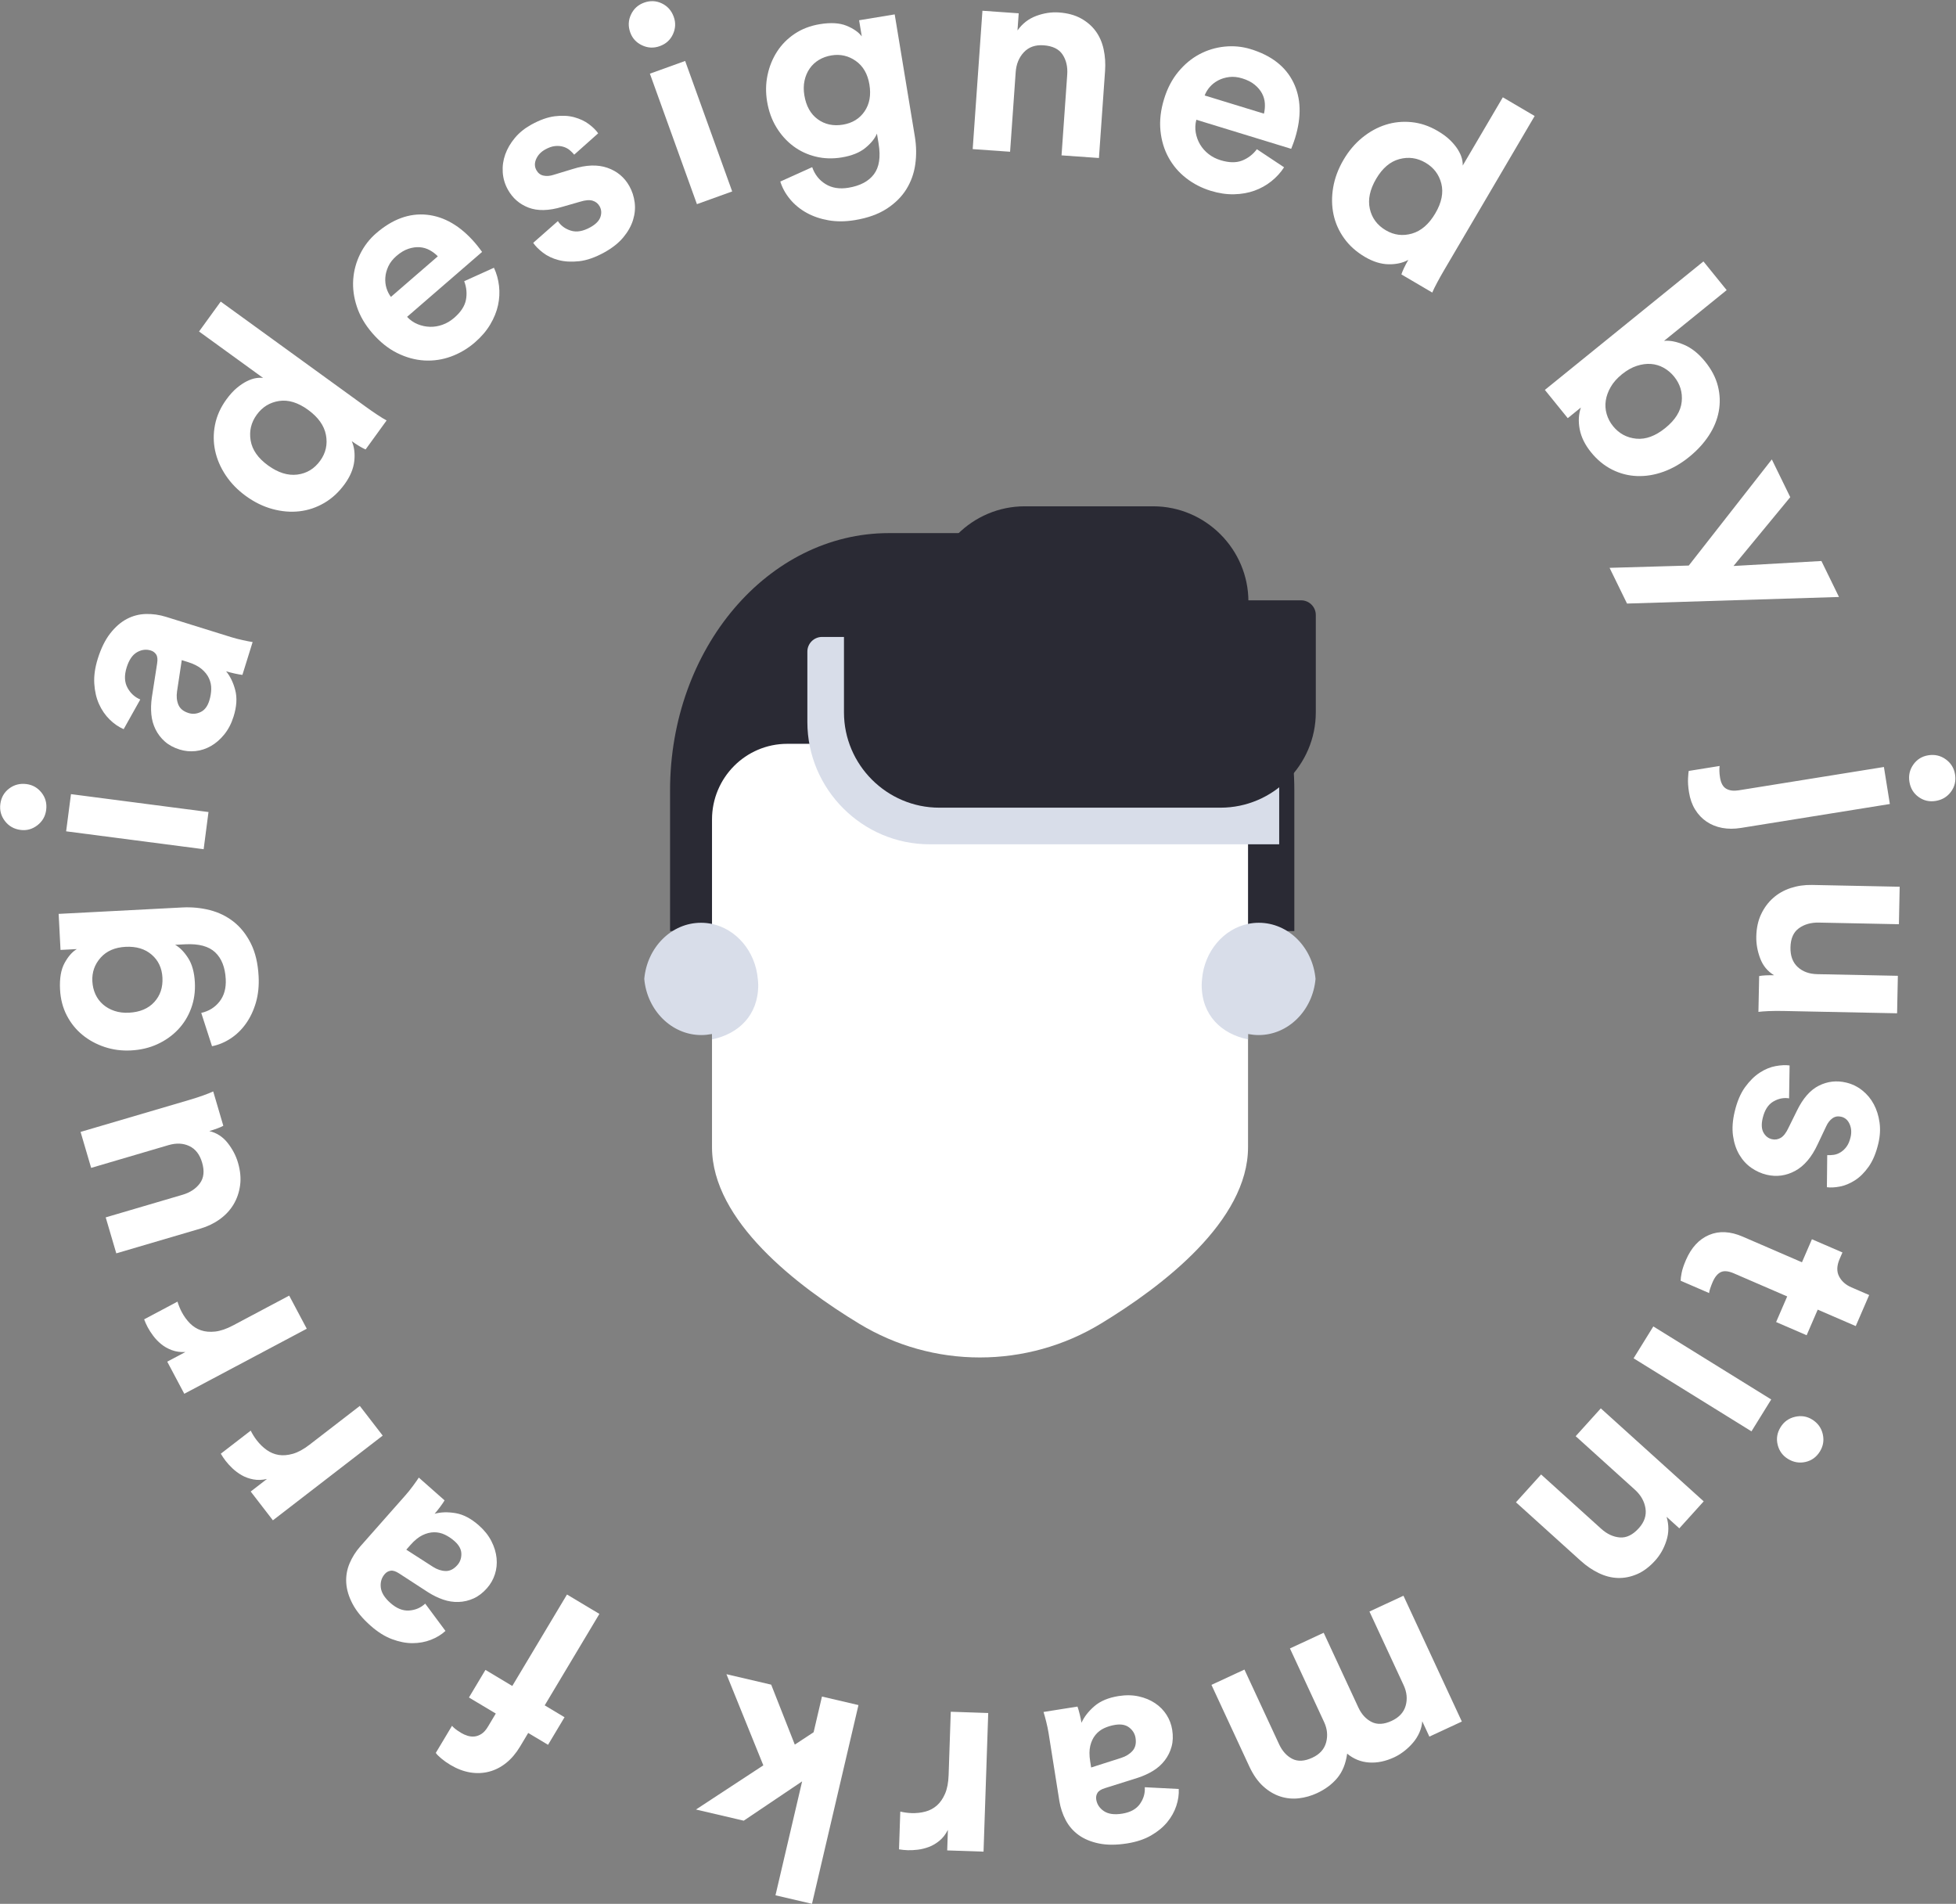 <?xml version="1.0" encoding="UTF-8" standalone="no"?>
<svg width="967px" height="941px" viewBox="0 0 967 941" version="1.1" xmlns="http://www.w3.org/2000/svg" xmlns:xlink="http://www.w3.org/1999/xlink">
    <rect x="0" y="0" width="967" height="941" fill="#808080" stroke="none"/>
    <!-- Generator: Sketch 39 (31667) - http://www.bohemiancoding.com/sketch -->
    <title>Group 246 Copy 2</title>
    <desc>Created with Sketch.</desc>
    <defs>
        <polygon id="path-1" points="0 7892 5267 7892 5267 0.403 0 0.403"></polygon>
    </defs>
    <g id="Welcome" stroke="none" stroke-width="1" fill="none" fill-rule="evenodd">
        <g id="Styleguide-Copy" transform="translate(-696, -7941)">
            <g id="Group-246-Copy-2" transform="translate(4, 990)">
                <path d="M824.512,7181.045 C829.477,7184.643 834.292,7186.153 838.955,7185.575 C843.619,7184.998 847.394,7182.716 850.284,7178.728 C853.065,7174.893 854.017,7170.651 853.142,7166 C852.268,7161.352 849.31,7157.199 844.27,7153.547 C839.306,7149.949 834.535,7148.499 829.956,7149.195 C825.378,7149.895 821.699,7152.16 818.918,7155.996 C816.138,7159.832 815.134,7164.068 815.907,7168.699 C816.678,7173.333 819.547,7177.447 824.512,7181.045 L824.512,7181.045 Z M872.757,7151.993 C874.639,7153.357 876.528,7154.669 878.424,7155.928 C880.322,7157.191 881.889,7158.153 883.127,7158.82 L872.742,7173.149 C872.03,7172.864 871.034,7172.341 869.747,7171.581 C868.463,7170.822 867.182,7169.98 865.902,7169.052 C867.156,7171.914 867.568,7175.224 867.138,7178.982 C866.705,7182.743 865.128,7186.504 862.403,7190.264 C859.513,7194.252 856.135,7197.368 852.27,7199.614 C848.404,7201.862 844.316,7203.228 840.005,7203.717 C835.692,7204.206 831.259,7203.832 826.705,7202.596 C822.151,7201.362 817.768,7199.218 813.555,7196.164 C809.493,7193.22 806.173,7189.81 803.591,7185.931 C801.009,7182.053 799.266,7178.007 798.361,7173.795 C797.455,7169.583 797.438,7165.295 798.304,7160.932 C799.171,7156.571 801.022,7152.433 803.856,7148.521 C805.601,7146.115 807.339,7144.192 809.072,7142.75 C810.803,7141.311 812.471,7140.196 814.076,7139.408 C815.679,7138.62 817.163,7138.117 818.525,7137.899 C819.887,7137.682 821.08,7137.659 822.105,7137.827 L790.401,7114.849 L801.112,7100.068 L872.757,7151.993 L872.757,7151.993 Z" id="Fill-137" fill="#FFFFFF"></path>
                <path d="M908.446,7077.689 C907.281,7076.486 905.939,7075.468 904.419,7074.633 C902.898,7073.801 901.253,7073.317 899.485,7073.19 C897.715,7073.062 895.853,7073.324 893.896,7073.972 C891.94,7074.623 889.976,7075.798 888.011,7077.499 C886.184,7079.08 884.842,7080.794 883.984,7082.641 C883.126,7084.49 882.631,7086.332 882.5,7088.165 C882.366,7090.002 882.555,7091.743 883.06,7093.393 C883.568,7095.043 884.301,7096.496 885.265,7097.749 L908.446,7077.689 Z M936.192,7083.346 C937.506,7086.143 938.343,7089.132 938.706,7092.32 C939.069,7095.507 938.904,7098.691 938.214,7101.867 C937.523,7105.045 936.242,7108.213 934.367,7111.369 C932.492,7114.526 929.974,7117.473 926.815,7120.209 C923.232,7123.309 919.291,7125.643 914.998,7127.21 C910.703,7128.778 906.292,7129.431 901.767,7129.17 C897.242,7128.91 892.769,7127.682 888.35,7125.484 C883.933,7123.29 879.839,7120.014 876.069,7115.657 C872.484,7111.514 869.932,7107.149 868.421,7102.56 C866.907,7097.973 866.309,7093.486 866.626,7089.094 C866.943,7084.706 868.084,7080.525 870.051,7076.549 C872.017,7072.575 874.649,7069.16 877.953,7066.302 C886.029,7059.312 894.385,7056.26 903.014,7057.144 C911.642,7058.033 919.575,7062.654 926.808,7071.012 C927.661,7071.997 928.429,7072.959 929.119,7073.896 C929.808,7074.837 930.215,7075.375 930.336,7075.515 L893.247,7107.612 C894.775,7109.238 896.534,7110.451 898.516,7111.252 C900.501,7112.055 902.527,7112.48 904.598,7112.53 C906.669,7112.581 908.736,7112.238 910.798,7111.496 C912.859,7110.757 914.768,7109.626 916.525,7108.105 C919.826,7105.25 921.769,7102.277 922.354,7099.191 C922.938,7096.106 922.65,7093.039 921.487,7089.991 L936.192,7083.346 Z" id="Fill-139" fill="#FFFFFF"></path>
                <path d="M967.8,7060.287 C969.269,7062.555 971.415,7064.125 974.239,7065.002 C977.061,7065.882 980.26,7065.328 983.836,7063.345 C986.516,7061.859 988.18,7060.167 988.828,7058.267 C989.473,7056.37 989.347,7054.608 988.446,7052.981 C987.68,7051.601 986.529,7050.674 984.989,7050.197 C983.452,7049.724 981.369,7049.895 978.744,7050.714 L969.809,7053.278 C963.239,7055.223 957.724,7055.333 953.263,7053.61 C948.802,7051.888 945.401,7048.915 943.059,7044.689 C941.572,7042.009 940.732,7039.156 940.541,7036.127 C940.349,7033.101 940.765,7030.163 941.786,7027.31 C942.808,7024.461 944.387,7021.754 946.524,7019.187 C948.66,7016.623 951.352,7014.438 954.601,7012.636 C958.825,7010.294 962.728,7008.902 966.305,7008.456 C969.883,7008.014 973.083,7008.179 975.901,7008.951 C978.72,7009.727 981.127,7010.861 983.125,7012.355 C985.122,7013.851 986.653,7015.366 987.717,7016.899 L975.88,7027.446 C975.22,7026.644 974.451,7025.876 973.567,7025.143 C972.683,7024.413 971.609,7023.866 970.347,7023.504 C969.084,7023.143 967.727,7023.044 966.28,7023.209 C964.831,7023.375 963.255,7023.93 961.549,7024.876 C959.435,7026.049 957.944,7027.62 957.072,7029.59 C956.199,7031.562 956.236,7033.399 957.183,7035.105 C957.993,7036.567 959.154,7037.465 960.665,7037.795 C962.177,7038.127 963.834,7038.005 965.639,7037.426 L975.183,7034.524 C981.788,7032.454 987.499,7032.263 992.311,7033.949 C997.123,7035.637 1000.746,7038.673 1003.179,7043.059 C1004.53,7045.496 1005.391,7048.154 1005.764,7051.027 C1006.136,7053.902 1005.866,7056.813 1004.952,7059.762 C1004.039,7062.713 1002.435,7065.567 1000.14,7068.326 C997.846,7071.084 994.749,7073.545 990.851,7075.708 C986.299,7078.231 982.12,7079.696 978.314,7080.109 C974.505,7080.524 971.109,7080.335 968.123,7079.546 C965.137,7078.76 962.58,7077.549 960.452,7075.913 C958.324,7074.28 956.705,7072.654 955.597,7071.037 L967.8,7060.287 Z" id="Fill-141" fill="#FFFFFF"></path>
                <path d="M1036.543,7051.907 L1013.292,6987.413 L1030.726,6981.128 L1053.977,7045.622 L1036.543,7051.907 Z M1003.587,6967.064 C1002.485,6964.006 1002.604,6961.05 1003.946,6958.196 C1005.287,6955.343 1007.441,6953.381 1010.414,6952.309 C1013.472,6951.207 1016.406,6951.335 1019.217,6952.691 C1022.025,6954.049 1023.983,6956.257 1025.085,6959.315 C1026.125,6962.198 1025.995,6965.06 1024.699,6967.897 C1023.4,6970.735 1021.222,6972.705 1018.164,6973.808 C1015.191,6974.879 1012.28,6974.744 1009.427,6973.403 C1006.573,6972.061 1004.627,6969.948 1003.587,6967.064 L1003.587,6967.064 Z" id="Fill-143" fill="#FFFFFF"></path>
                <path d="M1108.709,7012.613 C1113.384,7011.842 1116.953,7009.653 1119.418,7006.045 C1121.882,7002.439 1122.684,6998.021 1121.823,6992.797 C1120.961,6987.572 1118.717,6983.683 1115.095,6981.125 C1111.472,6978.57 1107.461,6977.654 1103.062,6978.379 C1100.769,6978.758 1098.703,6979.5 1096.862,6980.603 C1095.018,6981.708 1093.488,6983.136 1092.273,6984.89 C1091.056,6986.645 1090.209,6988.645 1089.731,6990.888 C1089.255,6993.134 1089.228,6995.539 1089.651,6998.104 C1090.528,7003.42 1092.732,7007.364 1096.263,7009.936 C1099.795,7012.508 1103.942,7013.399 1108.709,7012.613 L1108.709,7012.613 Z M1093.532,7033.618 C1094.792,7037.269 1096.996,7040.059 1100.139,7041.99 C1103.281,7043.918 1107.053,7044.521 1111.452,7043.795 C1117.227,7042.843 1121.426,7040.619 1124.051,7037.127 C1126.675,7033.634 1127.444,7028.588 1126.355,7021.989 L1125.539,7017.039 C1124.527,7019.466 1122.609,7021.83 1119.788,7024.131 C1116.967,7026.433 1113.082,7027.991 1108.133,7028.808 C1103.641,7029.55 1099.334,7029.412 1095.213,7028.397 C1091.091,7027.383 1087.39,7025.64 1084.112,7023.167 C1080.83,7020.696 1078.061,7017.598 1075.8,7013.875 C1073.538,7010.154 1072.014,7005.91 1071.227,7001.143 C1070.487,6996.653 1070.565,6992.285 1071.468,6988.04 C1072.367,6983.796 1073.943,6979.935 1076.194,6976.457 C1078.445,6972.978 1081.351,6970.052 1084.914,6967.674 C1088.477,6965.299 1092.594,6963.724 1097.269,6962.953 C1102.676,6962.061 1107.096,6962.321 1110.53,6963.731 C1113.964,6965.142 1116.466,6966.896 1118.037,6968.989 L1116.72,6961.015 L1134.319,6958.112 L1144.275,7018.468 C1145.047,7023.143 1145.118,7027.72 1144.493,7032.202 C1143.866,7036.683 1142.401,7040.784 1140.097,7044.507 C1137.792,7048.229 1134.555,7051.446 1130.392,7054.158 C1126.224,7056.869 1120.981,7058.748 1114.655,7059.79 C1109.981,7060.561 1105.631,7060.595 1101.61,7059.895 C1097.586,7059.193 1093.967,7057.954 1090.757,7056.177 C1087.545,7054.399 1084.821,7052.165 1082.591,7049.475 C1080.357,7046.782 1078.746,7043.871 1077.76,7040.738 L1093.532,7033.618 Z" id="Fill-145" fill="#FFFFFF"></path>
                <path d="M1191.364,7026.003 L1172.876,7024.701 L1177.693,6956.313 L1195.623,6957.576 L1195.026,6966.055 C1197.404,6962.685 1200.482,6960.293 1204.261,6958.883 C1208.038,6957.473 1211.78,6956.898 1215.488,6957.159 C1219.749,6957.459 1223.383,6958.438 1226.387,6960.092 C1229.389,6961.748 1231.825,6963.851 1233.695,6966.403 C1235.562,6968.957 1236.868,6971.935 1237.605,6975.339 C1238.344,6978.744 1238.582,6982.301 1238.322,6986.006 L1235.287,7029.096 L1216.8,7027.794 L1219.609,6987.901 C1219.884,6984.009 1219.114,6980.697 1217.306,6977.961 C1215.495,6975.228 1212.368,6973.702 1207.919,6973.388 C1203.841,6973.101 1200.595,6974.248 1198.178,6976.824 C1195.762,6979.401 1194.414,6982.683 1194.133,6986.666 L1191.364,7026.003 Z" id="Fill-147" fill="#FFFFFF"></path>
                <path d="M1316.865,7007.171 C1317.266,7005.545 1317.415,7003.867 1317.315,7002.136 C1317.213,7000.405 1316.748,6998.755 1315.917,6997.189 C1315.085,6995.623 1313.874,6994.183 1312.284,6992.869 C1310.695,6991.558 1308.656,6990.519 1306.171,6989.757 C1303.859,6989.049 1301.695,6988.823 1299.675,6989.079 C1297.652,6989.333 1295.829,6989.893 1294.206,6990.755 C1292.58,6991.618 1291.205,6992.702 1290.076,6994.008 C1288.946,6995.314 1288.105,6996.708 1287.555,6998.19 L1316.865,7007.171 Z M1326.813,7033.683 C1325.143,7036.282 1323.054,7038.579 1320.547,7040.58 C1318.038,7042.58 1315.254,7044.132 1312.197,7045.236 C1309.139,7046.339 1305.774,7046.936 1302.103,7047.025 C1298.433,7047.114 1294.598,7046.547 1290.602,7045.323 C1286.072,7043.934 1282.001,7041.836 1278.392,7039.031 C1274.781,7036.226 1271.887,7032.836 1269.704,7028.863 C1267.518,7024.892 1266.183,7020.45 1265.698,7015.539 C1265.21,7010.63 1265.81,7005.422 1267.498,6999.914 C1269.104,6994.674 1271.446,6990.194 1274.532,6986.476 C1277.612,6982.756 1281.096,6979.866 1284.985,6977.801 C1288.872,6975.738 1293.02,6974.484 1297.434,6974.037 C1301.845,6973.591 1306.137,6974.007 1310.312,6975.287 C1320.526,6978.416 1327.551,6983.873 1331.385,6991.654 C1335.217,6999.436 1335.516,7008.612 1332.278,7019.181 C1331.896,7020.425 1331.489,7021.588 1331.062,7022.67 C1330.632,7023.755 1330.391,7024.384 1330.337,7024.562 L1283.441,7010.192 C1282.875,7012.35 1282.781,7014.484 1283.156,7016.589 C1283.53,7018.697 1284.247,7020.64 1285.303,7022.421 C1286.361,7024.202 1287.75,7025.772 1289.474,7027.124 C1291.194,7028.478 1293.168,7029.495 1295.388,7030.176 C1299.563,7031.454 1303.112,7031.522 1306.038,7030.378 C1308.962,7029.233 1311.408,7027.36 1313.372,7024.755 L1326.813,7033.683 Z" id="Fill-149" fill="#FFFFFF"></path>
                <path d="M1372.337,7039.388 C1369.231,7044.674 1368.189,7049.612 1369.211,7054.198 C1370.233,7058.786 1372.866,7062.324 1377.112,7064.819 C1381.197,7067.219 1385.51,7067.76 1390.056,7066.444 C1394.599,7065.129 1398.45,7061.787 1401.602,7056.42 C1404.708,7051.134 1405.693,7046.245 1404.561,7041.754 C1403.427,7037.265 1400.82,7033.819 1396.735,7031.42 C1392.651,7029.02 1388.337,7028.425 1383.802,7029.639 C1379.263,7030.852 1375.443,7034.102 1372.337,7039.388 L1372.337,7039.388 Z M1405.878,7084.628 C1404.701,7086.631 1403.576,7088.637 1402.504,7090.646 C1401.429,7092.655 1400.62,7094.307 1400.075,7095.603 L1384.818,7086.639 C1385.033,7085.904 1385.458,7084.861 1386.092,7083.508 C1386.723,7082.158 1387.44,7080.801 1388.241,7079.438 C1385.512,7080.961 1382.257,7081.688 1378.474,7081.62 C1374.69,7081.549 1370.795,7080.339 1366.79,7077.987 C1362.544,7075.492 1359.119,7072.429 1356.513,7068.798 C1353.905,7065.164 1352.153,7061.226 1351.254,7056.98 C1350.354,7052.735 1350.301,7048.287 1351.095,7043.635 C1351.888,7038.984 1353.602,7034.416 1356.238,7029.93 C1358.779,7025.604 1361.855,7021.972 1365.47,7019.03 C1369.081,7016.089 1372.941,7013.966 1377.05,7012.662 C1381.154,7011.356 1385.42,7010.929 1389.847,7011.373 C1394.271,7011.819 1398.566,7013.263 1402.732,7015.711 C1405.295,7017.216 1407.375,7018.762 1408.976,7020.349 C1410.574,7021.934 1411.844,7023.488 1412.783,7025.01 C1413.721,7026.53 1414.364,7027.959 1414.71,7029.294 C1415.057,7030.629 1415.194,7031.815 1415.126,7032.851 L1434.961,6999.091 L1450.698,7008.337 L1405.878,7084.628 Z" id="Fill-151" fill="#FFFFFF"></path>
                <path d="M1515.296,7162.547 C1520.204,7158.571 1522.9,7154.262 1523.389,7149.625 C1523.872,7144.987 1522.628,7140.827 1519.643,7137.145 C1518.181,7135.34 1516.468,7133.89 1514.504,7132.792 C1512.539,7131.694 1510.44,7131.063 1508.214,7130.894 C1505.986,7130.727 1503.639,7131.041 1501.179,7131.84 C1498.716,7132.639 1496.258,7134.033 1493.805,7136.02 C1491.424,7137.95 1489.585,7140.035 1488.294,7142.278 C1487.001,7144.52 1486.19,7146.763 1485.855,7149.007 C1485.522,7151.251 1485.668,7153.462 1486.299,7155.641 C1486.928,7157.822 1487.974,7159.813 1489.437,7161.618 C1492.419,7165.299 1496.246,7167.367 1500.921,7167.826 C1505.595,7168.282 1510.386,7166.524 1515.296,7162.547 L1515.296,7162.547 Z M1455.747,7143.719 L1534.137,7080.214 L1545.627,7094.397 L1514.661,7119.484 C1517.531,7119.19 1520.832,7119.834 1524.563,7121.414 C1528.293,7122.994 1531.768,7125.769 1534.985,7129.74 C1538.142,7133.637 1540.245,7137.672 1541.293,7141.844 C1542.342,7146.016 1542.484,7150.175 1541.718,7154.322 C1540.954,7158.467 1539.313,7162.458 1536.797,7166.288 C1534.282,7170.121 1531.04,7173.645 1527.07,7176.859 C1523.027,7180.135 1518.809,7182.566 1514.417,7184.151 C1510.024,7185.738 1505.671,7186.454 1501.361,7186.299 C1497.05,7186.144 1492.936,7185.084 1489.014,7183.122 C1485.091,7181.158 1481.61,7178.298 1478.57,7174.546 C1475.589,7170.865 1473.724,7167.086 1472.973,7163.21 C1472.224,7159.334 1472.417,7155.738 1473.56,7152.423 L1467.062,7157.686 L1455.747,7143.719 Z" id="Fill-153" fill="#FFFFFF"></path>
                <polygon id="Fill-155" fill="#FFFFFF" points="1487.738 7231.664 1526.886 7230.535 1567.947 7178.075 1577.057 7196.731 1549.007 7230.743 1592.466 7228.284 1601.148 7246.064 1496.36 7249.319"></polygon>
                <path d="M1645.295,7324.315 C1648.505,7323.8 1651.389,7324.465 1653.943,7326.313 C1656.498,7328.16 1658.026,7330.643 1658.527,7333.762 C1659.043,7336.971 1658.373,7339.831 1656.517,7342.341 C1654.663,7344.848 1652.129,7346.362 1648.92,7346.878 C1645.8,7347.379 1642.989,7346.723 1640.491,7344.916 C1637.987,7343.105 1636.48,7340.596 1635.964,7337.386 C1635.463,7334.267 1636.113,7331.435 1637.915,7328.887 C1639.715,7326.34 1642.176,7324.816 1645.295,7324.315 L1645.295,7324.315 Z M1623.361,7330.097 L1626.301,7348.395 L1552.696,7360.219 C1549.393,7360.749 1546.312,7360.749 1543.452,7360.221 C1540.594,7359.693 1538.029,7358.669 1535.761,7357.152 C1533.495,7355.633 1531.601,7353.657 1530.081,7351.22 C1528.56,7348.782 1527.535,7345.913 1527.004,7342.611 C1526.577,7339.95 1526.418,7337.647 1526.529,7335.701 C1526.641,7333.757 1526.75,7332.539 1526.86,7332.05 L1542.131,7329.597 C1542.051,7330.269 1542.016,7331.075 1542.025,7332.012 C1542.036,7332.953 1542.143,7334.062 1542.35,7335.348 C1542.792,7338.099 1543.816,7339.933 1545.422,7340.852 C1547.029,7341.769 1549.068,7342.03 1551.545,7341.633 L1623.361,7330.097 Z" id="Fill-157" fill="#FFFFFF"></path>
                <path d="M1561.684,7433.444 C1562.43,7433.272 1563.502,7433.154 1564.897,7433.091 C1566.292,7433.026 1567.686,7433.009 1569.079,7433.037 C1565.865,7431.112 1563.576,7428.348 1562.21,7424.744 C1560.843,7421.138 1560.196,7417.525 1560.27,7413.903 C1560.355,7409.724 1561.15,7406.047 1562.655,7402.871 C1564.158,7399.696 1566.14,7397.019 1568.602,7394.839 C1571.061,7392.659 1573.952,7391.022 1577.273,7389.928 C1580.592,7388.833 1584.111,7388.326 1587.827,7388.401 L1631.154,7389.283 L1630.777,7407.812 L1591.211,7407.007 C1587.31,7406.927 1584.016,7407.857 1581.329,7409.802 C1578.641,7411.744 1577.253,7414.897 1577.164,7419.264 C1577.079,7423.443 1578.268,7426.674 1580.73,7428.953 C1583.192,7431.233 1586.419,7432.414 1590.414,7432.496 L1630.257,7433.307 L1629.88,7451.836 L1573.736,7450.693 C1571.042,7450.638 1568.602,7450.657 1566.419,7450.753 C1564.232,7450.848 1562.533,7450.974 1561.324,7451.137 L1561.684,7433.444 Z" id="Fill-159" fill="#FFFFFF"></path>
                <path d="M1576.477,7493.879 C1573.811,7493.44 1571.205,7493.97 1568.656,7495.47 C1566.107,7496.966 1564.364,7499.705 1563.425,7503.685 C1562.721,7506.668 1562.854,7509.037 1563.824,7510.794 C1564.792,7512.548 1566.181,7513.641 1567.991,7514.068 C1569.527,7514.431 1570.988,7514.202 1572.376,7513.385 C1573.761,7512.566 1575.035,7510.909 1576.197,7508.416 L1580.311,7500.081 C1583.291,7493.912 1586.921,7489.757 1591.198,7487.617 C1595.472,7485.476 1599.96,7484.96 1604.663,7486.069 C1607.646,7486.774 1610.322,7488.072 1612.691,7489.968 C1615.058,7491.862 1616.954,7494.146 1618.376,7496.821 C1619.796,7499.495 1620.737,7502.484 1621.199,7505.791 C1621.658,7509.097 1621.462,7512.558 1620.609,7516.176 C1619.5,7520.875 1617.904,7524.7 1615.826,7527.646 C1613.747,7530.591 1611.472,7532.846 1609.005,7534.411 C1606.535,7535.976 1604.075,7536.994 1601.626,7537.467 C1599.175,7537.937 1597.025,7538.05 1595.175,7537.806 L1595.337,7521.952 C1596.374,7522.004 1597.46,7521.952 1598.597,7521.791 C1599.73,7521.629 1600.858,7521.201 1601.976,7520.512 C1603.092,7519.82 1604.079,7518.883 1604.931,7517.701 C1605.782,7516.518 1606.431,7514.977 1606.879,7513.079 C1607.435,7510.727 1607.275,7508.566 1606.404,7506.596 C1605.533,7504.623 1604.149,7503.415 1602.25,7502.967 C1600.623,7502.583 1599.178,7502.837 1597.918,7503.734 C1596.655,7504.628 1595.63,7505.937 1594.843,7507.662 L1590.569,7516.675 C1587.655,7522.953 1583.956,7527.307 1579.471,7529.734 C1574.983,7532.158 1570.3,7532.795 1565.418,7531.644 C1562.706,7531.003 1560.161,7529.853 1557.786,7528.196 C1555.407,7526.536 1553.436,7524.378 1551.869,7521.718 C1550.3,7519.056 1549.268,7515.949 1548.77,7512.396 C1548.273,7508.843 1548.536,7504.896 1549.56,7500.556 C1550.756,7495.491 1552.483,7491.414 1554.738,7488.32 C1556.994,7485.224 1559.419,7482.839 1562.012,7481.16 C1564.602,7479.48 1567.219,7478.402 1569.86,7477.929 C1572.501,7477.454 1574.793,7477.35 1576.734,7477.618 L1576.477,7493.879 Z" id="Fill-161" fill="#FFFFFF"></path>
                <path d="M1590.637,7598.308 L1585.16,7610.97 L1570.069,7604.441 L1575.546,7591.78 L1549.2,7580.384 C1546.47,7579.203 1544.307,7579 1542.707,7579.777 C1541.105,7580.55 1539.771,7582.174 1538.702,7584.648 C1538.259,7585.672 1537.858,7586.713 1537.502,7587.774 C1537.143,7588.833 1536.958,7589.611 1536.945,7590.113 L1522.877,7584.028 C1522.867,7583.113 1523.035,7581.793 1523.375,7580.068 C1523.718,7578.343 1524.422,7576.245 1525.491,7573.772 C1528.147,7567.634 1531.954,7563.511 1536.913,7561.406 C1541.872,7559.299 1547.422,7559.575 1553.562,7562.231 L1582.848,7574.899 L1587.772,7563.517 L1602.863,7570.044 L1601.48,7573.242 C1600.041,7576.567 1599.941,7579.432 1601.177,7581.84 C1602.413,7584.247 1604.437,7586.059 1607.25,7587.276 L1616.076,7591.094 L1609.437,7606.441 L1590.637,7598.308 Z" id="Fill-163" fill="#FFFFFF"></path>
                <path d="M1587.893,7652.628 C1590.656,7654.34 1592.399,7656.731 1593.122,7659.801 C1593.843,7662.87 1593.371,7665.746 1591.708,7668.432 C1589.996,7671.195 1587.618,7672.918 1584.573,7673.6 C1581.529,7674.281 1578.623,7673.767 1575.859,7672.055 C1573.253,7670.44 1571.578,7668.117 1570.831,7665.089 C1570.085,7662.058 1570.569,7659.161 1572.281,7656.398 C1573.945,7653.712 1576.311,7652.01 1579.38,7651.288 C1582.449,7650.567 1585.287,7651.014 1587.893,7652.628 L1587.893,7652.628 Z M1509.366,7606.609 L1567.646,7642.71 L1557.888,7658.465 L1499.607,7622.364 L1509.366,7606.609 Z" id="Fill-165" fill="#FFFFFF"></path>
                <path d="M1470.977,7660.862 L1483.402,7647.111 L1534.271,7693.072 L1522.22,7706.409 L1515.913,7700.711 C1517.099,7704.662 1517.085,7708.559 1515.865,7712.404 C1514.646,7716.248 1512.791,7719.548 1510.299,7722.305 C1507.435,7725.475 1504.425,7727.732 1501.27,7729.077 C1498.115,7730.419 1494.957,7731.04 1491.794,7730.938 C1488.632,7730.834 1485.484,7730.025 1482.347,7728.506 C1479.212,7726.989 1476.266,7724.983 1473.51,7722.493 L1441.457,7693.534 L1453.882,7679.783 L1483.556,7706.593 C1486.451,7709.209 1489.533,7710.647 1492.801,7710.909 C1496.071,7711.169 1499.2,7709.648 1502.189,7706.339 C1504.93,7703.306 1506.028,7700.043 1505.491,7696.553 C1504.951,7693.06 1503.201,7689.976 1500.238,7687.299 L1470.977,7660.862 Z" id="Fill-167" fill="#FFFFFF"></path>
                <path d="M1385.834,7739.72 L1414.7,7801.904 L1398.648,7809.354 L1395.127,7801.772 C1394.991,7803.679 1394.519,7805.534 1393.719,7807.341 C1392.919,7809.146 1391.872,7810.81 1390.582,7812.331 C1389.291,7813.852 1387.838,7815.242 1386.222,7816.506 C1384.605,7817.767 1382.956,7818.79 1381.269,7819.572 C1376.972,7821.567 1372.813,7822.422 1368.788,7822.14 C1364.766,7821.857 1361.171,7820.401 1358.005,7817.774 C1357.323,7822.7 1355.698,7826.704 1353.137,7829.79 C1350.573,7832.874 1347.229,7835.374 1343.1,7837.291 C1340.236,7838.621 1337.251,7839.469 1334.141,7839.837 C1331.036,7840.203 1327.978,7839.905 1324.973,7838.947 C1321.966,7837.984 1319.136,7836.303 1316.484,7833.9 C1313.831,7831.494 1311.547,7828.227 1309.631,7824.1 L1290.915,7783.781 L1307.219,7776.213 L1324.351,7813.118 C1325.915,7816.488 1328.081,7818.888 1330.844,7820.32 C1333.608,7821.751 1336.929,7821.567 1340.803,7819.768 C1344.427,7818.087 1346.692,7815.576 1347.599,7812.236 C1348.506,7808.896 1348.178,7805.539 1346.613,7802.17 L1329.716,7765.77 L1346.4,7758.026 L1363.532,7794.931 C1365.096,7798.3 1367.282,7800.691 1370.088,7802.104 C1372.893,7803.514 1376.192,7803.341 1379.983,7801.581 C1383.693,7799.859 1386.008,7797.349 1386.936,7794.052 C1387.863,7790.753 1387.525,7787.377 1385.921,7783.923 L1369.023,7747.523 L1385.834,7739.72 Z" id="Fill-169" fill="#FFFFFF"></path>
                <path d="M1243.329,7803.538 C1241.402,7803.844 1239.584,7804.39 1237.875,7805.179 C1236.166,7805.967 1234.721,7807.091 1233.542,7808.548 C1232.363,7810.005 1231.517,7811.784 1231.004,7813.889 C1230.492,7815.992 1230.475,7818.558 1230.956,7821.586 L1231.437,7824.613 L1246.342,7819.85 C1248.67,7819.102 1250.531,7817.936 1251.924,7816.353 C1253.319,7814.766 1253.804,7812.643 1253.381,7809.984 C1253.061,7807.964 1252.04,7806.268 1250.317,7804.898 C1248.595,7803.524 1246.266,7803.071 1243.329,7803.538 M1271.51,7805.977 C1271.991,7809.005 1271.89,7811.772 1271.205,7814.279 C1270.523,7816.786 1269.403,7819.055 1267.843,7821.091 C1266.285,7823.124 1264.371,7824.839 1262.099,7826.236 C1259.829,7827.63 1257.308,7828.782 1254.536,7829.694 L1238.277,7834.815 C1236.394,7835.396 1235.156,7836.179 1234.559,7837.169 C1233.964,7838.156 1233.76,7839.247 1233.95,7840.44 C1234.329,7842.825 1235.598,7844.739 1237.754,7846.185 C1239.912,7847.628 1242.917,7848.046 1246.77,7847.434 C1250.809,7846.793 1253.731,7845.2 1255.536,7842.656 C1257.343,7840.113 1258.15,7837.35 1257.958,7834.37 L1274.744,7835.233 C1274.891,7837.937 1274.488,7840.728 1273.534,7843.608 C1272.58,7846.487 1271.079,7849.17 1269.028,7851.661 C1266.978,7854.149 1264.317,7856.335 1261.039,7858.22 C1257.765,7860.102 1253.835,7861.409 1249.246,7862.138 C1243.926,7862.982 1239.271,7862.992 1235.283,7862.168 C1231.295,7861.341 1227.946,7859.946 1225.236,7857.978 C1222.524,7856.01 1220.394,7853.548 1218.843,7850.598 C1217.294,7847.646 1216.248,7844.472 1215.709,7841.079 L1210.422,7807.775 C1210.131,7805.938 1209.732,7804.005 1209.218,7801.97 C1208.708,7799.934 1208.266,7798.333 1207.891,7797.171 L1224.681,7794.506 C1225.012,7795.392 1225.372,7796.629 1225.764,7798.214 C1226.156,7799.796 1226.454,7801.23 1226.659,7802.516 C1227.98,7799.577 1230.109,7796.84 1233.045,7794.307 C1235.982,7791.772 1239.974,7790.102 1245.018,7789.301 C1248.596,7788.733 1251.922,7788.795 1254.994,7789.481 C1258.067,7790.169 1260.762,7791.293 1263.078,7792.855 C1265.396,7794.413 1267.275,7796.325 1268.715,7798.59 C1270.157,7800.853 1271.087,7803.315 1271.51,7805.977" id="Fill-171" fill="#FFFFFF"></path>
                <path d="M1137.082,7846.408 C1138.928,7846.841 1140.778,7847.091 1142.635,7847.153 C1145.05,7847.235 1147.334,7846.986 1149.49,7846.409 C1151.65,7845.831 1153.542,7844.825 1155.17,7843.395 C1156.8,7841.962 1158.141,7840.031 1159.199,7837.605 C1160.257,7835.177 1160.85,7832.106 1160.975,7828.394 L1162.035,7797.06 L1180.557,7797.686 L1178.24,7866.204 L1160.275,7865.596 L1160.618,7855.43 C1159.522,7857.623 1158.138,7859.411 1156.464,7860.797 C1154.791,7862.179 1153.035,7863.211 1151.2,7863.895 C1149.364,7864.576 1147.537,7865.026 1145.717,7865.243 C1143.898,7865.461 1142.245,7865.544 1140.759,7865.494 C1140.017,7865.469 1139.297,7865.42 1138.603,7865.351 C1137.908,7865.28 1137.193,7865.186 1136.451,7865.069 L1137.082,7846.408 Z" id="Fill-173" fill="#FFFFFF"></path>
                <polygon id="Fill-175" fill="#FFFFFF" points="1069.37 7823.55 1051.143 7778.502 1073.259 7783.675 1084.931 7813.309 1094.234 7807.185 1098.361 7789.547 1116.405 7793.768 1093.427 7892 1075.381 7887.779 1088.554 7831.472 1059.68 7850.906 1036.071 7845.384"></polygon>
                <path d="M920.13,7807.604 C921.009,7808.128 922.016,7808.569 923.155,7808.926 C924.296,7809.283 925.443,7809.401 926.597,7809.279 C927.753,7809.159 928.9,7808.734 930.036,7808.008 C931.176,7807.283 932.244,7806.082 933.246,7804.408 L937.108,7797.95 L923.835,7790.011 L931.992,7776.378 L945.264,7784.319 L972.304,7739.118 L988.329,7748.704 L961.288,7793.904 L971.093,7799.771 L962.938,7813.403 L953.132,7807.537 L949.127,7814.233 C947.123,7817.582 944.826,7820.292 942.231,7822.367 C939.638,7824.441 936.831,7825.876 933.812,7826.667 C930.796,7827.461 927.661,7827.587 924.409,7827.051 C921.16,7826.511 917.901,7825.266 914.63,7823.31 C912.956,7822.31 911.455,7821.248 910.122,7820.127 C908.79,7819.006 907.903,7818.093 907.454,7817.394 L915.466,7804.001 C915.771,7804.399 916.284,7804.896 917.009,7805.493 C917.735,7806.09 918.775,7806.792 920.13,7807.604" id="Fill-177" fill="#FFFFFF"></path>
                <path d="M916.687,7712.713 C915.225,7711.422 913.646,7710.367 911.95,7709.551 C910.255,7708.733 908.469,7708.335 906.594,7708.352 C904.719,7708.37 902.808,7708.849 900.859,7709.793 C898.91,7710.736 896.921,7712.357 894.891,7714.655 L892.861,7716.952 L906.021,7725.416 C908.079,7726.738 910.162,7727.431 912.271,7727.498 C914.381,7727.565 916.329,7726.588 918.111,7724.57 C919.465,7723.038 920.124,7721.17 920.085,7718.969 C920.048,7716.767 918.916,7714.682 916.687,7712.713 M932.738,7736.004 C930.709,7738.302 928.511,7739.985 926.14,7741.052 C923.774,7742.121 921.309,7742.702 918.745,7742.794 C916.186,7742.886 913.645,7742.5 911.123,7741.637 C908.602,7740.773 906.109,7739.561 903.641,7738.003 L889.346,7728.719 C887.699,7727.637 886.307,7727.18 885.163,7727.35 C884.023,7727.519 883.052,7728.055 882.252,7728.961 C880.653,7730.771 879.984,7732.968 880.241,7735.552 C880.501,7738.135 882.092,7740.718 885.016,7743.302 C888.08,7746.009 891.167,7747.249 894.278,7747.023 C897.391,7746.798 900.036,7745.662 902.212,7743.619 L912.229,7757.116 C910.237,7758.951 907.827,7760.415 904.999,7761.513 C902.171,7762.608 899.145,7763.158 895.92,7763.16 C892.695,7763.163 889.315,7762.501 885.776,7761.172 C882.24,7759.844 878.73,7757.644 875.249,7754.568 C871.211,7751.002 868.242,7747.417 866.34,7743.816 C864.441,7740.215 863.385,7736.743 863.178,7733.4 C862.971,7730.056 863.515,7726.846 864.803,7723.772 C866.096,7720.699 867.877,7717.872 870.152,7715.297 L892.478,7690.025 C893.709,7688.632 894.947,7687.093 896.191,7685.402 C897.436,7683.713 898.389,7682.354 899.048,7681.326 L911.788,7692.582 C911.315,7693.4 910.589,7694.465 909.617,7695.776 C908.645,7697.085 907.729,7698.228 906.867,7699.204 C909.975,7698.352 913.441,7698.254 917.263,7698.906 C921.087,7699.559 924.916,7701.576 928.744,7704.958 C931.459,7707.356 933.529,7709.96 934.953,7712.767 C936.377,7715.574 937.226,7718.369 937.496,7721.149 C937.768,7723.928 937.488,7726.595 936.658,7729.147 C935.831,7731.7 934.523,7733.985 932.738,7736.004" id="Fill-179" fill="#FFFFFF"></path>
                <path d="M815.948,7658.111 C816.79,7659.809 817.777,7661.394 818.911,7662.864 C820.387,7664.778 822.036,7666.38 823.853,7667.675 C825.675,7668.97 827.656,7669.788 829.796,7670.131 C831.938,7670.474 834.281,7670.278 836.825,7669.547 C839.371,7668.816 842.115,7667.315 845.055,7665.047 L869.88,7645.897 L881.2,7660.572 L826.917,7702.444 L815.937,7688.212 L823.991,7681.999 C821.603,7682.552 819.343,7682.624 817.207,7682.216 C815.076,7681.809 813.163,7681.113 811.466,7680.134 C809.772,7679.153 808.261,7678.031 806.933,7676.767 C805.607,7675.503 804.49,7674.283 803.581,7673.105 C803.128,7672.517 802.706,7671.933 802.317,7671.353 C801.93,7670.772 801.546,7670.161 801.164,7669.515 L815.948,7658.111 Z" id="Fill-181" fill="#FFFFFF"></path>
                <path d="M779.749,7594.352 C780.294,7596.168 781,7597.896 781.871,7599.536 C783.004,7601.671 784.36,7603.527 785.934,7605.11 C787.512,7606.693 789.327,7607.831 791.379,7608.53 C793.433,7609.229 795.775,7609.429 798.406,7609.137 C801.039,7608.843 803.996,7607.825 807.277,7606.083 L834.967,7591.381 L843.658,7607.749 L783.108,7639.899 L774.678,7624.023 L783.662,7619.253 C781.214,7619.397 778.974,7619.087 776.939,7618.326 C774.906,7617.566 773.135,7616.559 771.629,7615.308 C770.123,7614.057 768.822,7612.697 767.727,7611.228 C766.63,7609.758 765.735,7608.368 765.037,7607.055 C764.689,7606.399 764.372,7605.751 764.086,7605.114 C763.801,7604.476 763.526,7603.809 763.258,7603.109 L779.749,7594.352 Z" id="Fill-183" fill="#FFFFFF"></path>
                <path d="M802.401,7507.432 C801.742,7507.821 800.755,7508.257 799.444,7508.737 C798.134,7509.22 796.81,7509.658 795.473,7510.05 C799.119,7510.916 802.135,7512.862 804.525,7515.885 C806.914,7518.911 808.621,7522.16 809.644,7525.636 C810.823,7529.647 811.173,7533.393 810.697,7536.873 C810.221,7540.354 809.14,7543.505 807.45,7546.325 C805.762,7549.146 803.501,7551.579 800.664,7553.623 C797.83,7555.668 794.628,7557.214 791.062,7558.262 L749.488,7570.491 L744.258,7552.711 L782.223,7541.544 C785.966,7540.444 788.827,7538.563 790.803,7535.899 C792.779,7533.236 793.151,7529.81 791.919,7525.62 C790.74,7521.61 788.632,7518.89 785.597,7517.458 C782.561,7516.027 779.128,7515.875 775.295,7517.002 L737.062,7528.248 L731.833,7510.468 L785.707,7494.622 C788.293,7493.862 790.612,7493.107 792.666,7492.358 C794.722,7491.608 796.303,7490.974 797.407,7490.455 L802.401,7507.432 Z" id="Fill-185" fill="#FFFFFF"></path>
                <path d="M772.307,7434.222 C772.061,7429.491 770.283,7425.7 766.971,7422.849 C763.662,7419.999 759.36,7418.71 754.073,7418.985 C748.785,7419.26 744.67,7421.057 741.726,7424.371 C738.783,7427.688 737.426,7431.572 737.658,7436.025 C737.778,7438.344 738.286,7440.482 739.177,7442.434 C740.07,7444.389 741.319,7446.068 742.927,7447.472 C744.535,7448.876 746.429,7449.94 748.605,7450.664 C750.783,7451.388 753.171,7451.682 755.767,7451.547 C761.148,7451.268 765.313,7449.516 768.261,7446.293 C771.211,7443.07 772.558,7439.047 772.307,7434.222 L772.307,7434.222 Z M791.492,7451.642 C795.261,7450.796 798.278,7448.917 800.547,7446.008 C802.814,7443.1 803.833,7439.419 803.601,7434.967 C803.297,7429.122 801.554,7424.701 798.376,7421.704 C795.196,7418.707 790.268,7417.381 783.588,7417.729 L778.579,7417.989 C780.877,7419.265 783.013,7421.434 784.986,7424.493 C786.96,7427.554 788.077,7431.588 788.338,7436.597 C788.574,7441.144 787.959,7445.407 786.491,7449.391 C785.024,7453.374 782.881,7456.858 780.059,7459.842 C777.238,7462.826 773.85,7465.236 769.899,7467.067 C765.949,7468.902 761.562,7469.944 756.737,7470.195 C752.193,7470.431 747.86,7469.867 743.742,7468.498 C739.624,7467.131 735.963,7465.136 732.756,7462.512 C729.551,7459.888 726.965,7456.673 724.999,7452.869 C723.035,7449.064 721.928,7444.797 721.682,7440.065 C721.397,7434.592 722.147,7430.228 723.931,7426.972 C725.715,7423.718 727.737,7421.426 729.992,7420.098 L721.921,7420.518 L720.994,7402.706 L782.083,7399.528 C786.814,7399.282 791.372,7399.721 795.756,7400.84 C800.14,7401.962 804.052,7403.875 807.496,7406.578 C810.937,7409.283 813.774,7412.857 816.007,7417.298 C818.237,7421.741 819.52,7427.161 819.854,7433.562 C820.1,7438.294 819.648,7442.621 818.506,7446.54 C817.359,7450.46 815.725,7453.917 813.602,7456.91 C811.478,7459.905 808.954,7462.363 806.033,7464.281 C803.109,7466.201 800.035,7467.477 796.814,7468.109 L791.492,7451.642 Z" id="Fill-187" fill="#FFFFFF"></path>
                <path d="M792.68,7370.741 L724.696,7361.893 L727.088,7343.515 L795.072,7352.364 L792.68,7370.741 Z M702.161,7361.207 C698.938,7360.788 696.364,7359.329 694.441,7356.831 C692.517,7354.332 691.76,7351.517 692.168,7348.384 C692.588,7345.161 694.043,7342.61 696.536,7340.733 C699.029,7338.858 701.888,7338.127 705.111,7338.547 C708.151,7338.942 710.635,7340.368 712.564,7342.819 C714.494,7345.273 715.248,7348.111 714.829,7351.334 C714.421,7354.467 712.968,7356.994 710.47,7358.917 C707.971,7360.84 705.201,7361.603 702.161,7361.207 L702.161,7361.207 Z" id="Fill-189" fill="#FFFFFF"></path>
                <path d="M795.478,7297.285 C796.058,7295.423 796.374,7293.551 796.424,7291.669 C796.476,7289.788 796.108,7287.995 795.325,7286.292 C794.543,7284.589 793.323,7283.042 791.663,7281.649 C790.005,7280.257 787.712,7279.106 784.785,7278.195 L781.858,7277.283 L779.522,7292.755 C779.159,7295.173 779.379,7297.358 780.181,7299.309 C780.984,7301.262 782.672,7302.639 785.244,7303.439 C787.196,7304.046 789.169,7303.884 791.161,7302.946 C793.156,7302.012 794.594,7300.126 795.478,7297.285 M780.799,7321.465 C777.872,7320.554 775.436,7319.237 773.492,7317.512 C771.547,7315.789 770.01,7313.778 768.876,7311.478 C767.744,7309.18 767.056,7306.704 766.811,7304.049 C766.568,7301.396 766.653,7298.625 767.064,7295.736 L769.682,7278.892 C769.996,7276.946 769.843,7275.49 769.22,7274.515 C768.599,7273.545 767.712,7272.878 766.558,7272.52 C764.253,7271.801 761.973,7272.091 759.722,7273.383 C757.471,7274.677 755.765,7277.186 754.605,7280.911 C753.39,7284.815 753.522,7288.14 755.002,7290.885 C756.482,7293.633 758.6,7295.581 761.355,7296.731 L753.14,7311.395 C750.652,7310.328 748.329,7308.729 746.17,7306.597 C744.013,7304.466 742.273,7301.932 740.949,7298.989 C739.628,7296.048 738.849,7292.693 738.612,7288.92 C738.376,7285.15 738.947,7281.048 740.327,7276.612 C741.929,7271.469 743.984,7267.293 746.491,7264.082 C748.999,7260.875 751.734,7258.491 754.7,7256.933 C757.666,7255.376 760.817,7254.558 764.149,7254.476 C767.483,7254.396 770.792,7254.866 774.072,7255.886 L806.269,7265.911 C808.044,7266.463 809.955,7266.963 812.005,7267.405 C814.056,7267.85 815.687,7268.164 816.894,7268.344 L811.84,7284.575 C810.9,7284.478 809.631,7284.252 808.037,7283.901 C806.445,7283.552 805.027,7283.184 803.784,7282.796 C805.833,7285.284 807.342,7288.405 808.311,7292.159 C809.281,7295.916 809.008,7300.234 807.49,7305.111 C806.413,7308.571 804.884,7311.524 802.906,7313.973 C800.929,7316.422 798.726,7318.34 796.3,7319.724 C793.875,7321.111 791.327,7321.947 788.659,7322.234 C785.993,7322.523 783.372,7322.267 780.799,7321.465" id="Fill-191" fill="#FFFFFF"></path>
                <path d="M1023.26,7411.196 L1023.26,7341.734 C1023.26,7271.461 1071.709,7214.494 1131.473,7214.494 L1223.675,7214.494 C1283.44,7214.494 1331.888,7271.461 1331.888,7341.734 L1331.888,7411.196 L1023.26,7411.196 Z" id="Fill-193" fill="#2A2A34"></path>
                <path d="M1309,7356.05 L1309,7518.001 C1309,7554.484 1266.76,7586.731 1236.123,7605.298 C1218.111,7616.211 1197.485,7621.947 1176.421,7621.947 C1155.363,7621.947 1134.837,7616.211 1116.819,7605.298 C1086.188,7586.731 1044,7554.484 1044,7518.001 L1044,7356.05 C1044,7335.45 1060.608,7318.644 1081.214,7318.644 L1271.728,7318.644 C1292.327,7318.644 1309,7335.45 1309,7356.05" id="Fill-195" fill="#FFFFFF"></path>
                <path d="M1342.37,7434.848 C1340.983,7450.423 1328.873,7462.596 1314.245,7462.596 C1312.484,7462.596 1311,7462.421 1309,7462.077 L1309,7464.731 C1296,7462.089 1286.087,7452.932 1286.087,7437.864 C1286.087,7436.845 1286.176,7435.843 1286.266,7434.848 C1287.485,7421.149 1296.955,7410.074 1309.164,7407.613 C1310.835,7407.269 1312.565,7407.094 1314.327,7407.094 C1328.955,7407.094 1340.983,7419.273 1342.37,7434.848" id="Fill-197" fill="#D8DDE9"></path>
                <path d="M1010.511,7434.848 C1011.899,7450.423 1024.068,7462.596 1038.696,7462.596 C1040.457,7462.596 1042.001,7462.421 1044.001,7462.077 L1044.001,7464.731 C1057.001,7462.089 1066.853,7452.932 1066.853,7437.864 C1066.853,7436.845 1066.736,7435.843 1066.645,7434.848 C1065.427,7421.149 1055.941,7410.074 1043.733,7407.613 C1042.062,7407.269 1040.323,7407.094 1038.562,7407.094 C1023.934,7407.094 1011.899,7419.273 1010.511,7434.848" id="Fill-199" fill="#D8DDE9"></path>
                <path d="M1324.404,7368.307 L1151.579,7368.307 C1118.339,7368.307 1091.142,7341.111 1091.142,7307.871 L1091.142,7273.06 C1091.142,7269.079 1094.4,7265.821 1098.381,7265.821 L1317.165,7265.821 C1321.147,7265.821 1324.404,7269.079 1324.404,7273.06 L1324.404,7368.307 Z" id="Fill-201" fill="#D8DDE9"></path>
                <path d="M1198.617,7201.247 L1262.075,7201.247 C1287.986,7201.247 1309.187,7222.447 1309.187,7248.359 L1309.187,7248.359 C1309.187,7252.34 1305.929,7255.598 1301.948,7255.598 L1158.744,7255.598 C1154.762,7255.598 1151.505,7252.34 1151.505,7248.359 L1151.505,7248.359 C1151.505,7222.447 1172.705,7201.247 1198.617,7201.247" id="Fill-203" fill="#2A2A34"></path>
                <path d="M1295.389,7350.21 L1156.351,7350.21 C1130.439,7350.21 1109.238,7329.01 1109.238,7303.098 L1109.238,7254.963 C1109.238,7250.982 1112.496,7247.724 1116.477,7247.724 L1335.262,7247.724 C1339.244,7247.724 1342.501,7250.982 1342.501,7254.963 L1342.501,7303.098 C1342.501,7329.01 1321.301,7350.21 1295.389,7350.21" id="Fill-205" fill="#2A2A34"></path>
                <mask id="mask-2" fill="white">
                    <use xlink:href="#path-1"></use>
                </mask>
                <g id="Clip-208"></g>
                <polygon id="Fill-207" fill="#2A2A34" mask="url(#mask-2)" points="1084.571 7318.376 1119.256 7318.376 1119.256 7260.015 1084.571 7260.015"></polygon>
                <polygon id="Fill-209" fill="#2A2A34" mask="url(#mask-2)" points="1309.186 7374.369 1331.888 7374.369 1331.888 7318.572 1309.186 7318.572"></polygon>
                <path d="M1059.006,7476.892 C1065.684,7497.505 1075.765,7516.846 1088.774,7534.169 C1091.537,7537.849 1097.825,7534.245 1095.024,7530.515 C1082.387,7513.688 1072.475,7494.998 1065.986,7474.968 C1064.556,7470.555 1057.565,7472.443 1059.006,7476.892" id="Fill-210" fill="#FFFFFF" mask="url(#mask-2)"></path>
                <path d="M1079.112,7490.238 L1079.112,7490.238 C1077.352,7491.858 1074.473,7491.858 1072.713,7490.238 L1066.234,7484.274 C1064.474,7482.655 1064.474,7480.004 1066.234,7478.385 C1067.993,7476.765 1070.873,7476.765 1072.632,7478.385 L1079.112,7484.349 C1080.872,7485.968 1080.872,7488.618 1079.112,7490.238" id="Fill-211" fill="#2A2A34" mask="url(#mask-2)"></path>
                <path d="M1074.844,7519.265 L1074.844,7519.265 C1073.084,7520.885 1070.205,7520.885 1068.445,7519.265 L1061.966,7513.301 C1060.206,7511.682 1060.206,7509.031 1061.966,7507.412 C1063.725,7505.792 1066.605,7505.792 1068.364,7507.412 L1074.844,7513.376 C1076.604,7514.995 1076.604,7517.645 1074.844,7519.265" id="Fill-212" fill="#2A2A34" mask="url(#mask-2)"></path>
                <path d="M1079.112,7549.295 L1079.112,7549.295 C1077.352,7550.915 1074.473,7550.915 1072.713,7549.295 L1066.234,7543.331 C1064.474,7541.712 1064.474,7539.061 1066.234,7537.442 L1066.234,7537.442 C1067.993,7535.822 1070.873,7535.822 1072.632,7537.442 L1079.112,7543.406 C1080.872,7545.025 1080.872,7547.675 1079.112,7549.295" id="Fill-213" fill="#2A2A34" mask="url(#mask-2)"></path>
                <path d="M1112.651,7557.824 L1112.651,7557.824 C1110.891,7559.444 1108.012,7559.444 1106.252,7557.824 L1099.773,7551.86 C1098.013,7550.241 1098.013,7547.59 1099.773,7545.971 C1101.532,7544.351 1104.412,7544.351 1106.171,7545.971 L1112.651,7551.935 C1114.411,7553.554 1114.411,7556.204 1112.651,7557.824" id="Fill-214" fill="#2A2A34" mask="url(#mask-2)"></path>
                <path d="M1139.996,7582.993 L1139.996,7582.993 C1138.236,7584.613 1135.358,7584.613 1133.598,7582.993 L1127.118,7577.029 C1125.359,7575.41 1125.359,7572.759 1127.118,7571.14 C1128.878,7569.52 1131.756,7569.52 1133.516,7571.14 L1139.996,7577.104 C1141.756,7578.723 1141.756,7581.373 1139.996,7582.993" id="Fill-215" fill="#2A2A34" mask="url(#mask-2)"></path>
                <path d="M1276.469,7490.238 L1276.469,7490.238 C1278.229,7491.858 1281.108,7491.858 1282.868,7490.238 L1289.347,7484.274 C1291.107,7482.655 1291.107,7480.004 1289.347,7478.385 C1287.588,7476.765 1284.708,7476.765 1282.949,7478.385 L1276.469,7484.349 C1274.709,7485.968 1274.709,7488.618 1276.469,7490.238" id="Fill-216" fill="#2A2A34" mask="url(#mask-2)"></path>
                <path d="M1280.737,7519.265 L1280.737,7519.265 C1282.497,7520.885 1285.376,7520.885 1287.136,7519.265 L1293.616,7513.301 C1295.375,7511.682 1295.375,7509.031 1293.616,7507.412 C1291.856,7505.792 1288.977,7505.792 1287.217,7507.412 L1280.737,7513.376 C1278.977,7514.995 1278.977,7517.645 1280.737,7519.265" id="Fill-217" fill="#2A2A34" mask="url(#mask-2)"></path>
                <path d="M1276.468,7549.295 L1276.468,7549.295 C1278.228,7550.915 1281.108,7550.915 1282.868,7549.295 L1289.348,7543.331 C1291.107,7541.712 1291.107,7539.061 1289.348,7537.442 L1289.348,7537.442 C1287.588,7535.822 1284.708,7535.822 1282.948,7537.442 L1276.468,7543.406 C1274.708,7545.025 1274.708,7547.675 1276.468,7549.295" id="Fill-218" fill="#2A2A34" mask="url(#mask-2)"></path>
                <path d="M1242.93,7557.824 L1242.93,7557.824 C1244.69,7559.444 1247.569,7559.444 1249.329,7557.824 L1255.809,7551.86 C1257.568,7550.241 1257.568,7547.59 1255.809,7545.971 C1254.049,7544.351 1251.17,7544.351 1249.41,7545.971 L1242.93,7551.935 C1241.17,7553.554 1241.17,7556.204 1242.93,7557.824" id="Fill-219" fill="#2A2A34" mask="url(#mask-2)"></path>
                <path d="M1215.531,7583.042 L1215.531,7583.042 C1217.291,7584.662 1220.17,7584.662 1221.93,7583.042 L1228.41,7577.078 C1230.169,7575.459 1230.169,7572.808 1228.41,7571.189 C1226.65,7569.569 1223.77,7569.569 1222.011,7571.189 L1215.531,7577.153 C1213.771,7578.772 1213.771,7581.422 1215.531,7583.042" id="Fill-220" fill="#2A2A34" mask="url(#mask-2)"></path>
                <path d="M1184.451,7437.151 C1187.899,7443.749 1191.27,7451.181 1191.247,7458.782 C1191.233,7463.145 1189.86,7466.707 1186.903,7469.426 C1181.894,7474.031 1173.707,7475.109 1166.603,7475.118 C1164.678,7475.121 1162.732,7475.068 1160.82,7474.835 C1156.206,7474.273 1156.247,7481.517 1160.82,7482.073 C1176.241,7483.95 1196.868,7479.065 1198.406,7460.694 C1199.198,7451.229 1194.972,7441.67 1190.701,7433.498 C1188.543,7429.367 1182.294,7433.023 1184.451,7437.151" id="Fill-221" fill="#2A2A34" mask="url(#mask-2)"></path>
                <path d="M1209.216,7528.026 C1207.985,7528.461 1206.749,7528.883 1205.506,7529.275 C1197.399,7531.876 1189.014,7533.618 1180.497,7534.083 C1168.988,7534.717 1157.261,7532.69 1146.97,7527.4 C1142.959,7525.337 1138.706,7522.663 1135.69,7519.249 C1135.624,7519.172 1135.557,7519.092 1135.497,7519.02 C1131.299,7513.802 1138.797,7506.401 1143.369,7511.57 C1143.665,7511.908 1143.99,7512.217 1144.316,7512.524 C1144.702,7512.891 1145.1,7513.242 1145.504,7513.586 C1145.734,7513.779 1145.969,7513.966 1146.198,7514.158 C1146.21,7514.164 1146.216,7514.171 1146.228,7514.176 C1146.258,7514.2 1146.295,7514.225 1146.331,7514.249 C1147.947,7515.372 1149.564,7516.457 1151.295,7517.409 C1151.597,7517.573 1151.898,7517.735 1152.206,7517.899 C1152.972,7518.291 1153.75,7518.664 1154.529,7519.033 C1154.721,7519.117 1154.915,7519.208 1155.114,7519.292 C1155.15,7519.31 1155.186,7519.328 1155.228,7519.341 C1155.24,7519.346 1155.246,7519.346 1155.258,7519.352 C1155.277,7519.364 1155.295,7519.37 1155.313,7519.377 C1155.373,7519.4 1155.439,7519.425 1155.518,7519.461 C1156.169,7519.715 1156.827,7519.967 1157.484,7520.197 C1173.379,7525.819 1190.571,7523.146 1206.326,7517.555 C1209.783,7516.331 1212.202,7518.61 1212.787,7521.404 C1213.33,7523.943 1212.341,7526.917 1209.216,7528.026" id="Fill-222" fill="#2A2A34" mask="url(#mask-2)"></path>
                <path d="M1257.532,7418.585 C1257.532,7428.329 1249.632,7436.228 1239.889,7436.228 C1230.145,7436.228 1222.245,7428.329 1222.245,7418.585 C1222.245,7408.841 1230.145,7400.942 1239.889,7400.942 C1249.632,7400.942 1257.532,7408.841 1257.532,7418.585" id="Fill-223" fill="#2A2A34" mask="url(#mask-2)"></path>
                <path d="M1131.759,7418.526 C1131.759,7428.27 1123.861,7436.169 1114.117,7436.169 C1104.372,7436.169 1096.474,7428.27 1096.474,7418.526 C1096.474,7408.782 1104.372,7400.883 1114.117,7400.883 C1123.861,7400.883 1131.759,7408.782 1131.759,7418.526" id="Fill-224" fill="#2A2A34" mask="url(#mask-2)"></path>
                <path d="M1139.341,7389.12 L1088.891,7389.12 C1085.408,7389.12 1082.558,7386.27 1082.558,7382.787 L1082.558,7382.787 C1082.558,7379.303 1085.408,7376.453 1088.891,7376.453 L1139.341,7376.453 C1142.824,7376.453 1145.674,7379.303 1145.674,7382.787 L1145.674,7382.787 C1145.674,7386.27 1142.824,7389.12 1139.341,7389.12" id="Fill-225" fill="#2A2A34" mask="url(#mask-2)"></path>
                <path d="M1265.113,7389.12 L1214.663,7389.12 C1211.18,7389.12 1208.33,7386.27 1208.33,7382.787 C1208.33,7379.303 1211.18,7376.453 1214.663,7376.453 L1265.113,7376.453 C1268.596,7376.453 1271.446,7379.303 1271.446,7382.787 C1271.446,7386.27 1268.596,7389.12 1265.113,7389.12" id="Fill-226" fill="#2A2A34" mask="url(#mask-2)"></path>
                <path d="M1342.503,7431.832 C1342.503,7432.851 1342.461,7433.853 1342.37,7434.848 C1340.983,7450.423 1328.967,7462.596 1314.339,7462.596 C1312.577,7462.596 1310.858,7462.421 1309.187,7462.077 C1296.978,7459.616 1275.468,7448.547 1274.249,7434.848 C1274.159,7433.853 1274.117,7432.851 1274.117,7431.832 C1274.117,7416.764 1296.098,7404.223 1309.187,7401.581 C1310.858,7401.237 1312.577,7401.062 1314.339,7401.062 C1329.896,7401.062 1342.503,7414.839 1342.503,7431.832" id="Fill-227" fill="#FFFFFF" mask="url(#mask-2)"></path>
                <path d="M1315.009,7427.122 C1317.451,7428.857 1320.479,7431.231 1318.286,7433.598 C1317.611,7434.327 1316.789,7434.834 1315.84,7435.361 C1315.237,7435.695 1313.683,7436.341 1314.786,7435.914 C1310.486,7437.575 1312.355,7444.577 1316.71,7442.894 C1319.963,7441.638 1323.218,7439.623 1325.089,7436.602 C1329.024,7430.248 1323.649,7424.415 1318.662,7420.872 C1314.858,7418.168 1311.239,7424.443 1315.009,7427.122" id="Fill-228" fill="#2A2A34" mask="url(#mask-2)"></path>
                <path d="M1078.511,7431.831 C1078.511,7448.823 1053.839,7462.598 1038.286,7462.598 C1022.734,7462.598 1010.126,7448.823 1010.126,7431.831 C1010.126,7414.839 1022.734,7401.064 1038.286,7401.064 C1053.839,7401.064 1078.511,7414.839 1078.511,7431.831" id="Fill-229" fill="#FFFFFF" mask="url(#mask-2)"></path>
                <path d="M1032.129,7422.723 C1029.167,7428.194 1027.284,7435.755 1033.657,7439.62 C1036.352,7441.254 1039.979,7441.775 1043.092,7441.479 C1047.689,7441.041 1047.734,7433.798 1043.092,7434.24 C1042.428,7434.303 1041.753,7434.303 1041.087,7434.278 C1040.772,7434.266 1039.234,7434.084 1040.07,7434.22 C1039.339,7434.101 1038.604,7433.943 1037.908,7433.686 C1037.316,7433.467 1036.754,7433.098 1036.58,7432.509 C1036.473,7432.146 1036.474,7431.348 1036.656,7430.502 C1036.973,7429.032 1037.67,7427.687 1038.379,7426.376 C1040.597,7422.279 1034.35,7418.621 1032.129,7422.723" id="Fill-230" fill="#2A2A34" mask="url(#mask-2)"></path>
            </g>
        </g>
    </g>
</svg>
